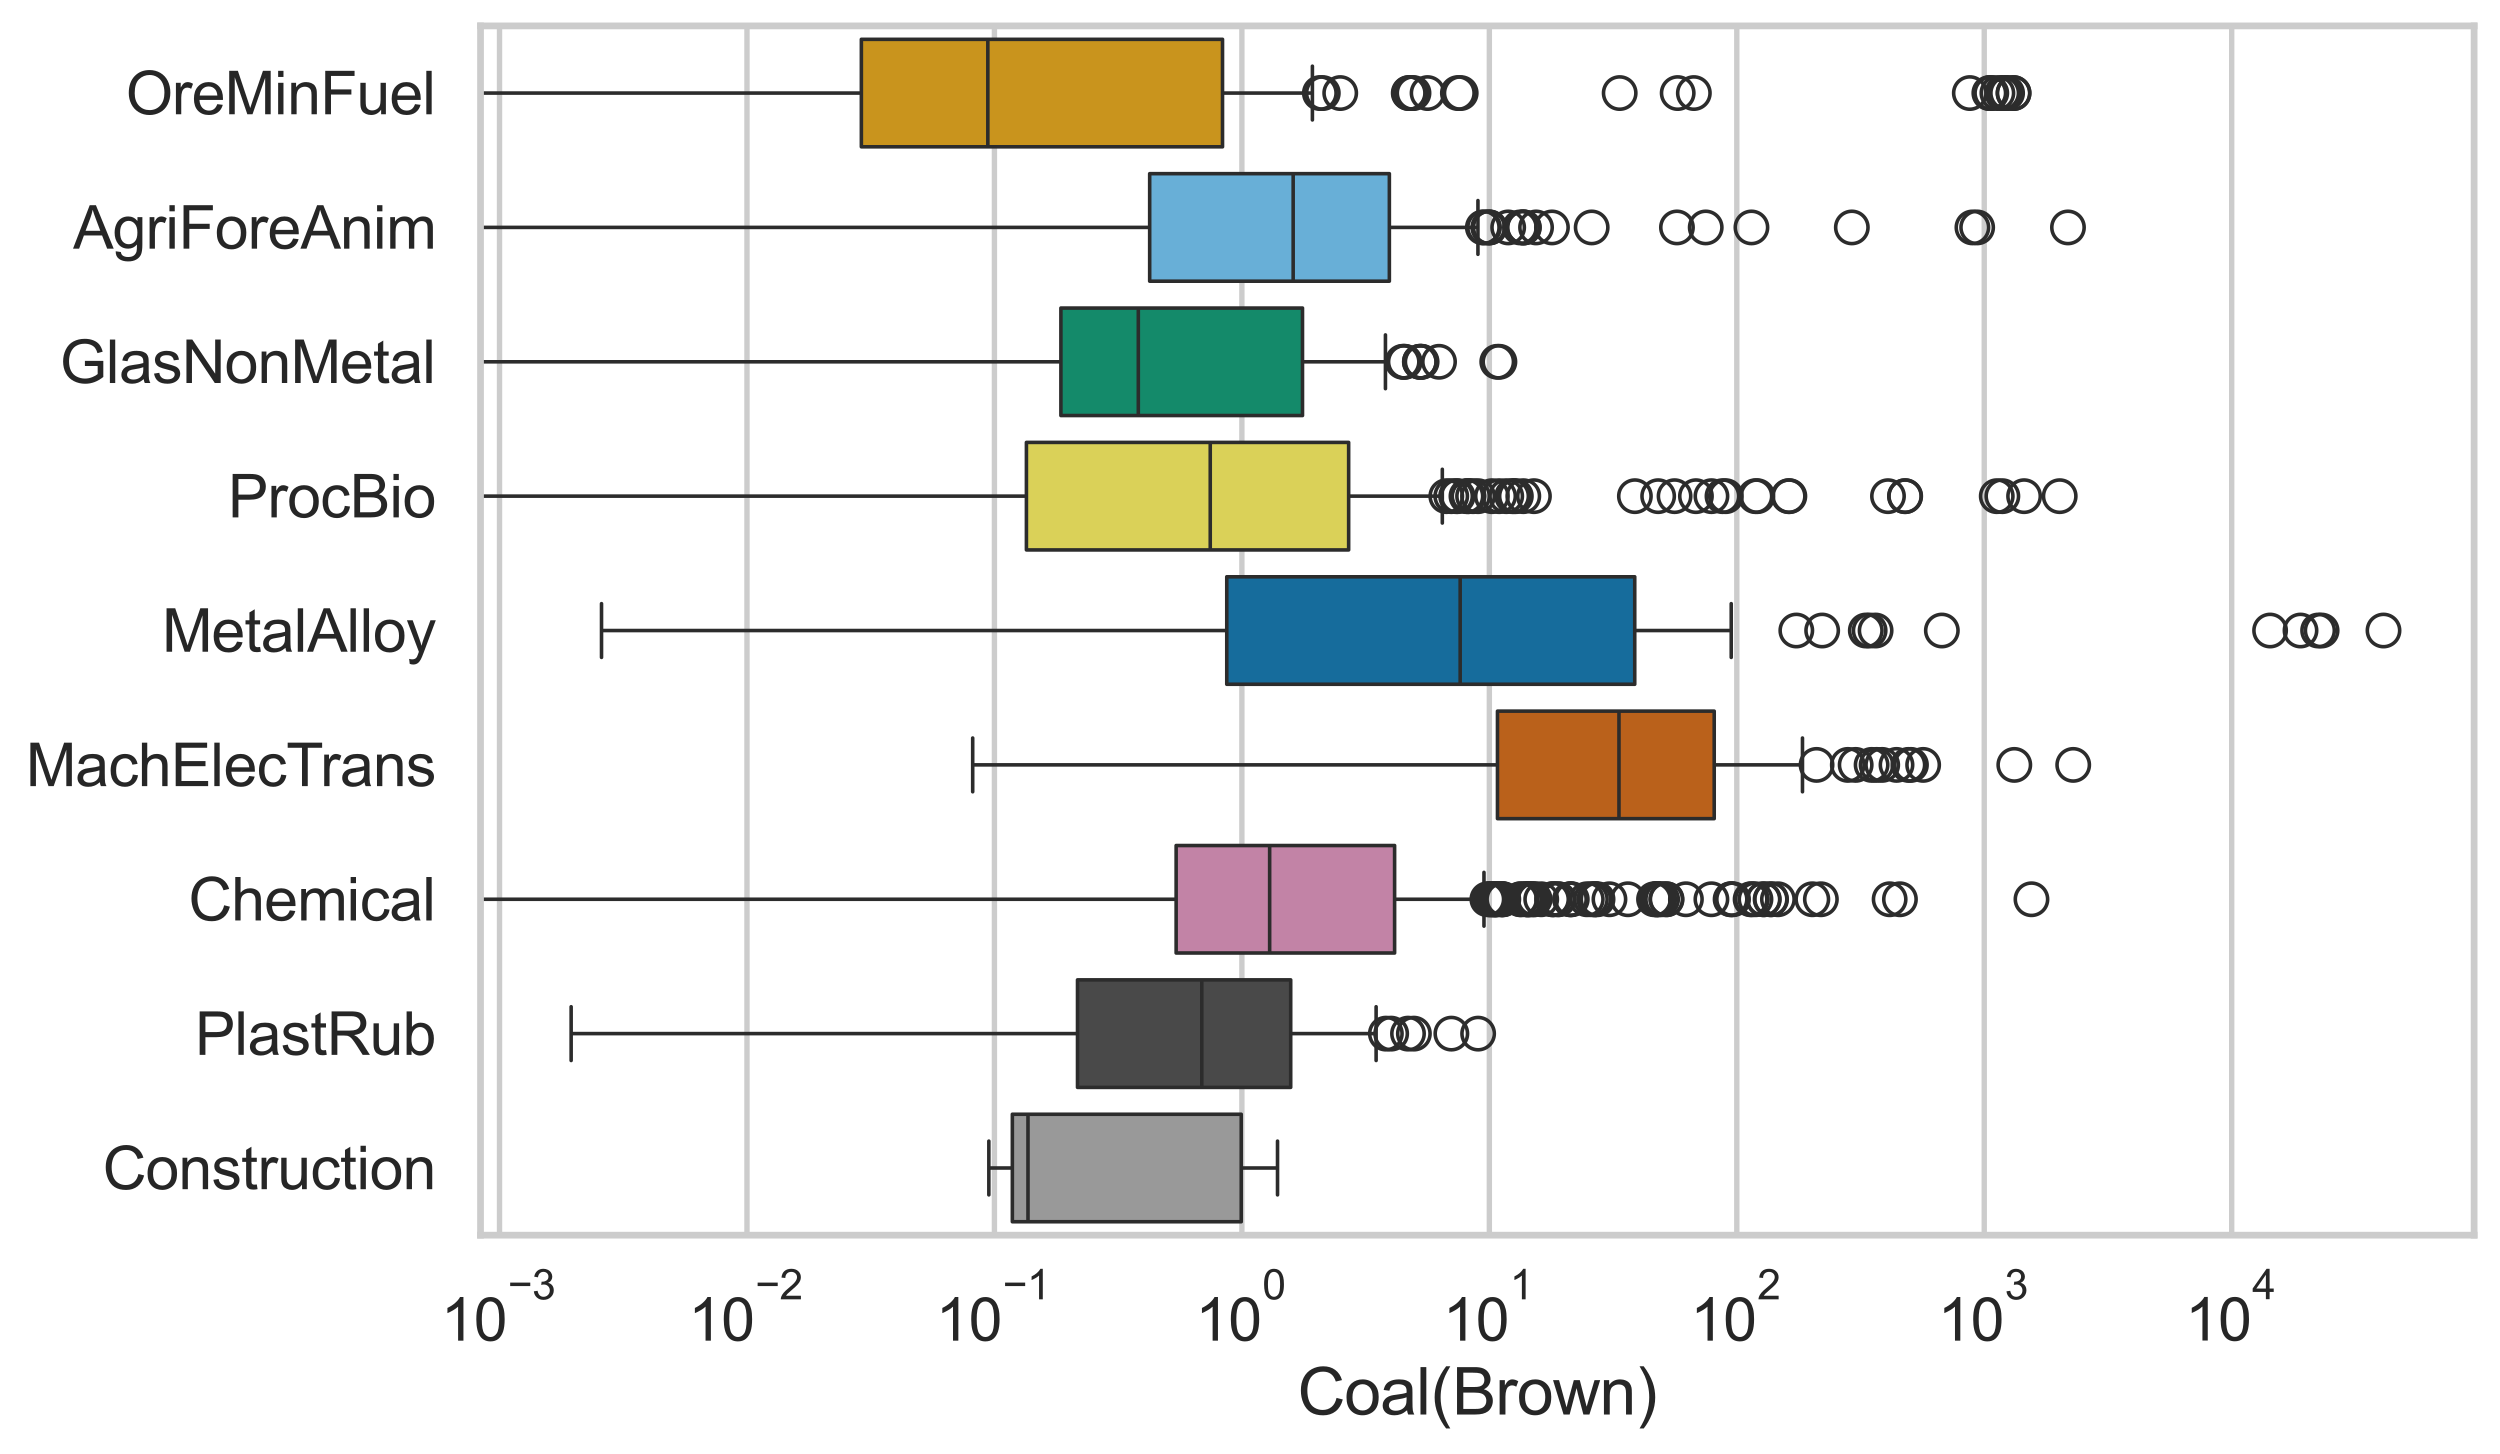 <?xml version="1.0" encoding="utf-8" standalone="no"?>
<!DOCTYPE svg PUBLIC "-//W3C//DTD SVG 1.1//EN"
  "http://www.w3.org/Graphics/SVG/1.1/DTD/svg11.dtd">
<svg xmlns:xlink="http://www.w3.org/1999/xlink" width="695.577pt" height="404.551pt" viewBox="0 0 695.577 404.551" xmlns="http://www.w3.org/2000/svg" version="1.1">
 <defs>
  <style type="text/css">*{stroke-linejoin: round; stroke-linecap: butt}</style>
 </defs>
 <g id="figure_1">
  <g id="patch_1">
   <path d="M 0 404.551 
L 695.577 404.551 
L 695.577 0 
L 0 0 
z
" style="fill: #ffffff"/>
  </g>
  <g id="axes_1">
   <g id="patch_2">
    <path d="M 133.697 343.665 
L 688.377 343.665 
L 688.377 7.2 
L 133.697 7.2 
z
" style="fill: #ffffff"/>
   </g>
   <g id="matplotlib.axis_1">
    <g id="xtick_1">
     <g id="line2d_1">
      <path d="M 138.983 343.665 
L 138.983 7.2 
" clip-path="url(#p3c9db85266)" style="fill: none; stroke: #cccccc; stroke-width: 1.5; stroke-linecap: round"/>
     </g>
     <g id="text_1">
      <!-- $\mathdefault{10^{-3}}$ -->
      <g style="fill: #262626" transform="translate(122.648 373.18) scale(0.165 -0.165)">
       <defs>
        <path id="ArialMT-31" d="M 2384 0 
L 1822 0 
L 1822 3584 
Q 1619 3391 1289 3197 
Q 959 3003 697 2906 
L 697 3450 
Q 1169 3672 1522 3987 
Q 1875 4303 2022 4600 
L 2384 4600 
L 2384 0 
z
" transform="scale(0.016)"/>
        <path id="ArialMT-30" d="M 266 2259 
Q 266 3072 433 3567 
Q 600 4063 929 4331 
Q 1259 4600 1759 4600 
Q 2128 4600 2406 4451 
Q 2684 4303 2865 4023 
Q 3047 3744 3150 3342 
Q 3253 2941 3253 2259 
Q 3253 1453 3087 958 
Q 2922 463 2592 192 
Q 2263 -78 1759 -78 
Q 1097 -78 719 397 
Q 266 969 266 2259 
z
M 844 2259 
Q 844 1131 1108 757 
Q 1372 384 1759 384 
Q 2147 384 2411 759 
Q 2675 1134 2675 2259 
Q 2675 3391 2411 3762 
Q 2147 4134 1753 4134 
Q 1366 4134 1134 3806 
Q 844 3388 844 2259 
z
" transform="scale(0.016)"/>
        <path id="ArialMT-2212" d="M 3381 1997 
L 356 1997 
L 356 2522 
L 3381 2522 
L 3381 1997 
z
" transform="scale(0.016)"/>
        <path id="ArialMT-33" d="M 269 1209 
L 831 1284 
Q 928 806 1161 595 
Q 1394 384 1728 384 
Q 2125 384 2398 659 
Q 2672 934 2672 1341 
Q 2672 1728 2419 1979 
Q 2166 2231 1775 2231 
Q 1616 2231 1378 2169 
L 1441 2663 
Q 1497 2656 1531 2656 
Q 1891 2656 2178 2843 
Q 2466 3031 2466 3422 
Q 2466 3731 2256 3934 
Q 2047 4138 1716 4138 
Q 1388 4138 1169 3931 
Q 950 3725 888 3313 
L 325 3413 
Q 428 3978 793 4289 
Q 1159 4600 1703 4600 
Q 2078 4600 2393 4439 
Q 2709 4278 2876 4000 
Q 3044 3722 3044 3409 
Q 3044 3113 2884 2869 
Q 2725 2625 2413 2481 
Q 2819 2388 3044 2092 
Q 3269 1797 3269 1353 
Q 3269 753 2831 336 
Q 2394 -81 1725 -81 
Q 1122 -81 723 278 
Q 325 638 269 1209 
z
" transform="scale(0.016)"/>
       </defs>
       <use xlink:href="#ArialMT-31" transform="translate(0 0.994)"/>
       <use xlink:href="#ArialMT-30" transform="translate(55.615 0.994)"/>
       <use xlink:href="#ArialMT-2212" transform="translate(112.973 70.688) scale(0.7)"/>
       <use xlink:href="#ArialMT-33" transform="translate(153.852 70.688) scale(0.7)"/>
      </g>
     </g>
    </g>
    <g id="xtick_2">
     <g id="line2d_2">
      <path d="M 207.832 343.665 
L 207.832 7.2 
" clip-path="url(#p3c9db85266)" style="fill: none; stroke: #cccccc; stroke-width: 1.5; stroke-linecap: round"/>
     </g>
     <g id="text_2">
      <!-- $\mathdefault{10^{-2}}$ -->
      <g style="fill: #262626" transform="translate(191.497 373.18) scale(0.165 -0.165)">
       <defs>
        <path id="ArialMT-32" d="M 3222 541 
L 3222 0 
L 194 0 
Q 188 203 259 391 
Q 375 700 629 1000 
Q 884 1300 1366 1694 
Q 2113 2306 2375 2664 
Q 2638 3022 2638 3341 
Q 2638 3675 2398 3904 
Q 2159 4134 1775 4134 
Q 1369 4134 1125 3890 
Q 881 3647 878 3216 
L 300 3275 
Q 359 3922 746 4261 
Q 1134 4600 1788 4600 
Q 2447 4600 2831 4234 
Q 3216 3869 3216 3328 
Q 3216 3053 3103 2787 
Q 2991 2522 2730 2228 
Q 2469 1934 1863 1422 
Q 1356 997 1212 845 
Q 1069 694 975 541 
L 3222 541 
z
" transform="scale(0.016)"/>
       </defs>
       <use xlink:href="#ArialMT-31" transform="translate(0 0.994)"/>
       <use xlink:href="#ArialMT-30" transform="translate(55.615 0.994)"/>
       <use xlink:href="#ArialMT-2212" transform="translate(112.973 70.688) scale(0.7)"/>
       <use xlink:href="#ArialMT-32" transform="translate(153.852 70.688) scale(0.7)"/>
      </g>
     </g>
    </g>
    <g id="xtick_3">
     <g id="line2d_3">
      <path d="M 276.681 343.665 
L 276.681 7.2 
" clip-path="url(#p3c9db85266)" style="fill: none; stroke: #cccccc; stroke-width: 1.5; stroke-linecap: round"/>
     </g>
     <g id="text_3">
      <!-- $\mathdefault{10^{-1}}$ -->
      <g style="fill: #262626" transform="translate(260.346 373.18) scale(0.165 -0.165)">
       <use xlink:href="#ArialMT-31" transform="translate(0 0.994)"/>
       <use xlink:href="#ArialMT-30" transform="translate(55.615 0.994)"/>
       <use xlink:href="#ArialMT-2212" transform="translate(112.973 70.688) scale(0.7)"/>
       <use xlink:href="#ArialMT-31" transform="translate(153.852 70.688) scale(0.7)"/>
      </g>
     </g>
    </g>
    <g id="xtick_4">
     <g id="line2d_4">
      <path d="M 345.53 343.665 
L 345.53 7.2 
" clip-path="url(#p3c9db85266)" style="fill: none; stroke: #cccccc; stroke-width: 1.5; stroke-linecap: round"/>
     </g>
     <g id="text_4">
      <!-- $\mathdefault{10^{0}}$ -->
      <g style="fill: #262626" transform="translate(332.578 373.18) scale(0.165 -0.165)">
       <use xlink:href="#ArialMT-31" transform="translate(0 0.994)"/>
       <use xlink:href="#ArialMT-30" transform="translate(55.615 0.994)"/>
       <use xlink:href="#ArialMT-30" transform="translate(112.973 70.688) scale(0.7)"/>
      </g>
     </g>
    </g>
    <g id="xtick_5">
     <g id="line2d_5">
      <path d="M 414.379 343.665 
L 414.379 7.2 
" clip-path="url(#p3c9db85266)" style="fill: none; stroke: #cccccc; stroke-width: 1.5; stroke-linecap: round"/>
     </g>
     <g id="text_5">
      <!-- $\mathdefault{10^{1}}$ -->
      <g style="fill: #262626" transform="translate(401.427 373.18) scale(0.165 -0.165)">
       <use xlink:href="#ArialMT-31" transform="translate(0 0.994)"/>
       <use xlink:href="#ArialMT-30" transform="translate(55.615 0.994)"/>
       <use xlink:href="#ArialMT-31" transform="translate(112.973 70.688) scale(0.7)"/>
      </g>
     </g>
    </g>
    <g id="xtick_6">
     <g id="line2d_6">
      <path d="M 483.228 343.665 
L 483.228 7.2 
" clip-path="url(#p3c9db85266)" style="fill: none; stroke: #cccccc; stroke-width: 1.5; stroke-linecap: round"/>
     </g>
     <g id="text_6">
      <!-- $\mathdefault{10^{2}}$ -->
      <g style="fill: #262626" transform="translate(470.276 373.18) scale(0.165 -0.165)">
       <use xlink:href="#ArialMT-31" transform="translate(0 0.994)"/>
       <use xlink:href="#ArialMT-30" transform="translate(55.615 0.994)"/>
       <use xlink:href="#ArialMT-32" transform="translate(112.973 70.688) scale(0.7)"/>
      </g>
     </g>
    </g>
    <g id="xtick_7">
     <g id="line2d_7">
      <path d="M 552.077 343.665 
L 552.077 7.2 
" clip-path="url(#p3c9db85266)" style="fill: none; stroke: #cccccc; stroke-width: 1.5; stroke-linecap: round"/>
     </g>
     <g id="text_7">
      <!-- $\mathdefault{10^{3}}$ -->
      <g style="fill: #262626" transform="translate(539.125 373.18) scale(0.165 -0.165)">
       <use xlink:href="#ArialMT-31" transform="translate(0 0.994)"/>
       <use xlink:href="#ArialMT-30" transform="translate(55.615 0.994)"/>
       <use xlink:href="#ArialMT-33" transform="translate(112.973 70.688) scale(0.7)"/>
      </g>
     </g>
    </g>
    <g id="xtick_8">
     <g id="line2d_8">
      <path d="M 620.926 343.665 
L 620.926 7.2 
" clip-path="url(#p3c9db85266)" style="fill: none; stroke: #cccccc; stroke-width: 1.5; stroke-linecap: round"/>
     </g>
     <g id="text_8">
      <!-- $\mathdefault{10^{4}}$ -->
      <g style="fill: #262626" transform="translate(607.974 373.015) scale(0.165 -0.165)">
       <defs>
        <path id="ArialMT-34" d="M 2069 0 
L 2069 1097 
L 81 1097 
L 81 1613 
L 2172 4581 
L 2631 4581 
L 2631 1613 
L 3250 1613 
L 3250 1097 
L 2631 1097 
L 2631 0 
L 2069 0 
z
M 2069 1613 
L 2069 3678 
L 634 1613 
L 2069 1613 
z
" transform="scale(0.016)"/>
       </defs>
       <use xlink:href="#ArialMT-31" transform="translate(0 0.202)"/>
       <use xlink:href="#ArialMT-30" transform="translate(55.615 0.202)"/>
       <use xlink:href="#ArialMT-34" transform="translate(112.973 69.895) scale(0.7)"/>
      </g>
     </g>
    </g>
    <g id="xtick_9"/>
    <g id="xtick_10"/>
    <g id="xtick_11"/>
    <g id="xtick_12"/>
    <g id="xtick_13"/>
    <g id="xtick_14"/>
    <g id="xtick_15"/>
    <g id="xtick_16"/>
    <g id="xtick_17"/>
    <g id="xtick_18"/>
    <g id="xtick_19"/>
    <g id="xtick_20"/>
    <g id="xtick_21"/>
    <g id="xtick_22"/>
    <g id="xtick_23"/>
    <g id="xtick_24"/>
    <g id="xtick_25"/>
    <g id="xtick_26"/>
    <g id="xtick_27"/>
    <g id="xtick_28"/>
    <g id="xtick_29"/>
    <g id="xtick_30"/>
    <g id="xtick_31"/>
    <g id="xtick_32"/>
    <g id="xtick_33"/>
    <g id="xtick_34"/>
    <g id="xtick_35"/>
    <g id="xtick_36"/>
    <g id="xtick_37"/>
    <g id="xtick_38"/>
    <g id="xtick_39"/>
    <g id="xtick_40"/>
    <g id="xtick_41"/>
    <g id="xtick_42"/>
    <g id="xtick_43"/>
    <g id="xtick_44"/>
    <g id="xtick_45"/>
    <g id="xtick_46"/>
    <g id="xtick_47"/>
    <g id="xtick_48"/>
    <g id="xtick_49"/>
    <g id="xtick_50"/>
    <g id="xtick_51"/>
    <g id="xtick_52"/>
    <g id="xtick_53"/>
    <g id="xtick_54"/>
    <g id="xtick_55"/>
    <g id="xtick_56"/>
    <g id="xtick_57"/>
    <g id="xtick_58"/>
    <g id="xtick_59"/>
    <g id="xtick_60"/>
    <g id="xtick_61"/>
    <g id="xtick_62"/>
    <g id="xtick_63"/>
    <g id="xtick_64"/>
    <g id="xtick_65"/>
    <g id="xtick_66"/>
    <g id="xtick_67"/>
    <g id="xtick_68"/>
    <g id="xtick_69"/>
    <g id="xtick_70"/>
    <g id="xtick_71"/>
    <g id="xtick_72"/>
    <g id="xtick_73"/>
    <g id="text_9">
     <!-- Coal(Brown) -->
     <g style="fill: #262626" transform="translate(361.025 393.563) scale(0.18 -0.18)">
      <defs>
       <path id="ArialMT-43" d="M 3763 1606 
L 4369 1453 
Q 4178 706 3683 314 
Q 3188 -78 2472 -78 
Q 1731 -78 1267 223 
Q 803 525 561 1097 
Q 319 1669 319 2325 
Q 319 3041 592 3573 
Q 866 4106 1370 4382 
Q 1875 4659 2481 4659 
Q 3169 4659 3637 4309 
Q 4106 3959 4291 3325 
L 3694 3184 
Q 3534 3684 3231 3912 
Q 2928 4141 2469 4141 
Q 1941 4141 1586 3887 
Q 1231 3634 1087 3207 
Q 944 2781 944 2328 
Q 944 1744 1114 1308 
Q 1284 872 1643 656 
Q 2003 441 2422 441 
Q 2931 441 3284 734 
Q 3638 1028 3763 1606 
z
" transform="scale(0.016)"/>
       <path id="ArialMT-6f" d="M 213 1659 
Q 213 2581 725 3025 
Q 1153 3394 1769 3394 
Q 2453 3394 2887 2945 
Q 3322 2497 3322 1706 
Q 3322 1066 3130 698 
Q 2938 331 2570 128 
Q 2203 -75 1769 -75 
Q 1072 -75 642 372 
Q 213 819 213 1659 
z
M 791 1659 
Q 791 1022 1069 705 
Q 1347 388 1769 388 
Q 2188 388 2466 706 
Q 2744 1025 2744 1678 
Q 2744 2294 2464 2611 
Q 2184 2928 1769 2928 
Q 1347 2928 1069 2612 
Q 791 2297 791 1659 
z
" transform="scale(0.016)"/>
       <path id="ArialMT-61" d="M 2588 409 
Q 2275 144 1986 34 
Q 1697 -75 1366 -75 
Q 819 -75 525 192 
Q 231 459 231 875 
Q 231 1119 342 1320 
Q 453 1522 633 1644 
Q 813 1766 1038 1828 
Q 1203 1872 1538 1913 
Q 2219 1994 2541 2106 
Q 2544 2222 2544 2253 
Q 2544 2597 2384 2738 
Q 2169 2928 1744 2928 
Q 1347 2928 1158 2789 
Q 969 2650 878 2297 
L 328 2372 
Q 403 2725 575 2942 
Q 747 3159 1072 3276 
Q 1397 3394 1825 3394 
Q 2250 3394 2515 3294 
Q 2781 3194 2906 3042 
Q 3031 2891 3081 2659 
Q 3109 2516 3109 2141 
L 3109 1391 
Q 3109 606 3145 398 
Q 3181 191 3288 0 
L 2700 0 
Q 2613 175 2588 409 
z
M 2541 1666 
Q 2234 1541 1622 1453 
Q 1275 1403 1131 1340 
Q 988 1278 909 1158 
Q 831 1038 831 891 
Q 831 666 1001 516 
Q 1172 366 1500 366 
Q 1825 366 2078 508 
Q 2331 650 2450 897 
Q 2541 1088 2541 1459 
L 2541 1666 
z
" transform="scale(0.016)"/>
       <path id="ArialMT-6c" d="M 409 0 
L 409 4581 
L 972 4581 
L 972 0 
L 409 0 
z
" transform="scale(0.016)"/>
       <path id="ArialMT-28" d="M 1497 -1347 
Q 1031 -759 709 28 
Q 388 816 388 1659 
Q 388 2403 628 3084 
Q 909 3875 1497 4659 
L 1900 4659 
Q 1522 4009 1400 3731 
Q 1209 3300 1100 2831 
Q 966 2247 966 1656 
Q 966 153 1900 -1347 
L 1497 -1347 
z
" transform="scale(0.016)"/>
       <path id="ArialMT-42" d="M 469 0 
L 469 4581 
L 2188 4581 
Q 2713 4581 3030 4442 
Q 3347 4303 3526 4014 
Q 3706 3725 3706 3409 
Q 3706 3116 3547 2856 
Q 3388 2597 3066 2438 
Q 3481 2316 3704 2022 
Q 3928 1728 3928 1328 
Q 3928 1006 3792 729 
Q 3656 453 3456 303 
Q 3256 153 2954 76 
Q 2653 0 2216 0 
L 469 0 
z
M 1075 2656 
L 2066 2656 
Q 2469 2656 2644 2709 
Q 2875 2778 2992 2937 
Q 3109 3097 3109 3338 
Q 3109 3566 3000 3739 
Q 2891 3913 2687 3977 
Q 2484 4041 1991 4041 
L 1075 4041 
L 1075 2656 
z
M 1075 541 
L 2216 541 
Q 2509 541 2628 563 
Q 2838 600 2978 687 
Q 3119 775 3209 942 
Q 3300 1109 3300 1328 
Q 3300 1584 3169 1773 
Q 3038 1963 2805 2039 
Q 2572 2116 2134 2116 
L 1075 2116 
L 1075 541 
z
" transform="scale(0.016)"/>
       <path id="ArialMT-72" d="M 416 0 
L 416 3319 
L 922 3319 
L 922 2816 
Q 1116 3169 1280 3281 
Q 1444 3394 1641 3394 
Q 1925 3394 2219 3213 
L 2025 2691 
Q 1819 2813 1613 2813 
Q 1428 2813 1281 2702 
Q 1134 2591 1072 2394 
Q 978 2094 978 1738 
L 978 0 
L 416 0 
z
" transform="scale(0.016)"/>
       <path id="ArialMT-77" d="M 1034 0 
L 19 3319 
L 600 3319 
L 1128 1403 
L 1325 691 
Q 1338 744 1497 1375 
L 2025 3319 
L 2603 3319 
L 3100 1394 
L 3266 759 
L 3456 1400 
L 4025 3319 
L 4572 3319 
L 3534 0 
L 2950 0 
L 2422 1988 
L 2294 2553 
L 1622 0 
L 1034 0 
z
" transform="scale(0.016)"/>
       <path id="ArialMT-6e" d="M 422 0 
L 422 3319 
L 928 3319 
L 928 2847 
Q 1294 3394 1984 3394 
Q 2284 3394 2536 3286 
Q 2788 3178 2913 3003 
Q 3038 2828 3088 2588 
Q 3119 2431 3119 2041 
L 3119 0 
L 2556 0 
L 2556 2019 
Q 2556 2363 2490 2533 
Q 2425 2703 2258 2804 
Q 2091 2906 1866 2906 
Q 1506 2906 1245 2678 
Q 984 2450 984 1813 
L 984 0 
L 422 0 
z
" transform="scale(0.016)"/>
       <path id="ArialMT-29" d="M 791 -1347 
L 388 -1347 
Q 1322 153 1322 1656 
Q 1322 2244 1188 2822 
Q 1081 3291 891 3722 
Q 769 4003 388 4659 
L 791 4659 
Q 1378 3875 1659 3084 
Q 1900 2403 1900 1659 
Q 1900 816 1576 28 
Q 1253 -759 791 -1347 
z
" transform="scale(0.016)"/>
      </defs>
      <use xlink:href="#ArialMT-43"/>
      <use xlink:href="#ArialMT-6f" transform="translate(72.217 0)"/>
      <use xlink:href="#ArialMT-61" transform="translate(127.832 0)"/>
      <use xlink:href="#ArialMT-6c" transform="translate(183.447 0)"/>
      <use xlink:href="#ArialMT-28" transform="translate(205.664 0)"/>
      <use xlink:href="#ArialMT-42" transform="translate(238.965 0)"/>
      <use xlink:href="#ArialMT-72" transform="translate(305.664 0)"/>
      <use xlink:href="#ArialMT-6f" transform="translate(338.965 0)"/>
      <use xlink:href="#ArialMT-77" transform="translate(394.58 0)"/>
      <use xlink:href="#ArialMT-6e" transform="translate(466.797 0)"/>
      <use xlink:href="#ArialMT-29" transform="translate(522.412 0)"/>
     </g>
    </g>
   </g>
   <g id="matplotlib.axis_2">
    <g id="ytick_1">
     <g id="text_10">
      <!-- OreMinFuel -->
      <g style="fill: #262626" transform="translate(35.013 31.798) scale(0.165 -0.165)">
       <defs>
        <path id="ArialMT-4f" d="M 309 2231 
Q 309 3372 921 4017 
Q 1534 4663 2503 4663 
Q 3138 4663 3647 4359 
Q 4156 4056 4423 3514 
Q 4691 2972 4691 2284 
Q 4691 1588 4409 1038 
Q 4128 488 3612 205 
Q 3097 -78 2500 -78 
Q 1853 -78 1343 234 
Q 834 547 571 1087 
Q 309 1628 309 2231 
z
M 934 2222 
Q 934 1394 1379 917 
Q 1825 441 2497 441 
Q 3181 441 3623 922 
Q 4066 1403 4066 2288 
Q 4066 2847 3877 3264 
Q 3688 3681 3323 3911 
Q 2959 4141 2506 4141 
Q 1863 4141 1398 3698 
Q 934 3256 934 2222 
z
" transform="scale(0.016)"/>
        <path id="ArialMT-65" d="M 2694 1069 
L 3275 997 
Q 3138 488 2766 206 
Q 2394 -75 1816 -75 
Q 1088 -75 661 373 
Q 234 822 234 1631 
Q 234 2469 665 2931 
Q 1097 3394 1784 3394 
Q 2450 3394 2872 2941 
Q 3294 2488 3294 1666 
Q 3294 1616 3291 1516 
L 816 1516 
Q 847 969 1125 678 
Q 1403 388 1819 388 
Q 2128 388 2347 550 
Q 2566 713 2694 1069 
z
M 847 1978 
L 2700 1978 
Q 2663 2397 2488 2606 
Q 2219 2931 1791 2931 
Q 1403 2931 1139 2672 
Q 875 2413 847 1978 
z
" transform="scale(0.016)"/>
        <path id="ArialMT-4d" d="M 475 0 
L 475 4581 
L 1388 4581 
L 2472 1338 
Q 2622 884 2691 659 
Q 2769 909 2934 1394 
L 4031 4581 
L 4847 4581 
L 4847 0 
L 4263 0 
L 4263 3834 
L 2931 0 
L 2384 0 
L 1059 3900 
L 1059 0 
L 475 0 
z
" transform="scale(0.016)"/>
        <path id="ArialMT-69" d="M 425 3934 
L 425 4581 
L 988 4581 
L 988 3934 
L 425 3934 
z
M 425 0 
L 425 3319 
L 988 3319 
L 988 0 
L 425 0 
z
" transform="scale(0.016)"/>
        <path id="ArialMT-46" d="M 525 0 
L 525 4581 
L 3616 4581 
L 3616 4041 
L 1131 4041 
L 1131 2622 
L 3281 2622 
L 3281 2081 
L 1131 2081 
L 1131 0 
L 525 0 
z
" transform="scale(0.016)"/>
        <path id="ArialMT-75" d="M 2597 0 
L 2597 488 
Q 2209 -75 1544 -75 
Q 1250 -75 995 37 
Q 741 150 617 320 
Q 494 491 444 738 
Q 409 903 409 1263 
L 409 3319 
L 972 3319 
L 972 1478 
Q 972 1038 1006 884 
Q 1059 663 1231 536 
Q 1403 409 1656 409 
Q 1909 409 2131 539 
Q 2353 669 2445 892 
Q 2538 1116 2538 1541 
L 2538 3319 
L 3100 3319 
L 3100 0 
L 2597 0 
z
" transform="scale(0.016)"/>
       </defs>
       <use xlink:href="#ArialMT-4f"/>
       <use xlink:href="#ArialMT-72" transform="translate(77.783 0)"/>
       <use xlink:href="#ArialMT-65" transform="translate(111.084 0)"/>
       <use xlink:href="#ArialMT-4d" transform="translate(166.699 0)"/>
       <use xlink:href="#ArialMT-69" transform="translate(250 0)"/>
       <use xlink:href="#ArialMT-6e" transform="translate(272.217 0)"/>
       <use xlink:href="#ArialMT-46" transform="translate(327.832 0)"/>
       <use xlink:href="#ArialMT-75" transform="translate(388.916 0)"/>
       <use xlink:href="#ArialMT-65" transform="translate(444.531 0)"/>
       <use xlink:href="#ArialMT-6c" transform="translate(500.146 0)"/>
      </g>
     </g>
    </g>
    <g id="ytick_2">
     <g id="text_11">
      <!-- AgriForeAnim -->
      <g style="fill: #262626" transform="translate(20.341 69.183) scale(0.165 -0.165)">
       <defs>
        <path id="ArialMT-41" d="M -9 0 
L 1750 4581 
L 2403 4581 
L 4278 0 
L 3588 0 
L 3053 1388 
L 1138 1388 
L 634 0 
L -9 0 
z
M 1313 1881 
L 2866 1881 
L 2388 3150 
Q 2169 3728 2063 4100 
Q 1975 3659 1816 3225 
L 1313 1881 
z
" transform="scale(0.016)"/>
        <path id="ArialMT-67" d="M 319 -275 
L 866 -356 
Q 900 -609 1056 -725 
Q 1266 -881 1628 -881 
Q 2019 -881 2231 -725 
Q 2444 -569 2519 -288 
Q 2563 -116 2559 434 
Q 2191 0 1641 0 
Q 956 0 581 494 
Q 206 988 206 1678 
Q 206 2153 378 2554 
Q 550 2956 876 3175 
Q 1203 3394 1644 3394 
Q 2231 3394 2613 2919 
L 2613 3319 
L 3131 3319 
L 3131 450 
Q 3131 -325 2973 -648 
Q 2816 -972 2473 -1159 
Q 2131 -1347 1631 -1347 
Q 1038 -1347 672 -1080 
Q 306 -813 319 -275 
z
M 784 1719 
Q 784 1066 1043 766 
Q 1303 466 1694 466 
Q 2081 466 2343 764 
Q 2606 1063 2606 1700 
Q 2606 2309 2336 2618 
Q 2066 2928 1684 2928 
Q 1309 2928 1046 2623 
Q 784 2319 784 1719 
z
" transform="scale(0.016)"/>
        <path id="ArialMT-6d" d="M 422 0 
L 422 3319 
L 925 3319 
L 925 2853 
Q 1081 3097 1340 3245 
Q 1600 3394 1931 3394 
Q 2300 3394 2536 3241 
Q 2772 3088 2869 2813 
Q 3263 3394 3894 3394 
Q 4388 3394 4653 3120 
Q 4919 2847 4919 2278 
L 4919 0 
L 4359 0 
L 4359 2091 
Q 4359 2428 4304 2576 
Q 4250 2725 4106 2815 
Q 3963 2906 3769 2906 
Q 3419 2906 3187 2673 
Q 2956 2441 2956 1928 
L 2956 0 
L 2394 0 
L 2394 2156 
Q 2394 2531 2256 2718 
Q 2119 2906 1806 2906 
Q 1569 2906 1367 2781 
Q 1166 2656 1075 2415 
Q 984 2175 984 1722 
L 984 0 
L 422 0 
z
" transform="scale(0.016)"/>
       </defs>
       <use xlink:href="#ArialMT-41"/>
       <use xlink:href="#ArialMT-67" transform="translate(66.699 0)"/>
       <use xlink:href="#ArialMT-72" transform="translate(122.314 0)"/>
       <use xlink:href="#ArialMT-69" transform="translate(155.615 0)"/>
       <use xlink:href="#ArialMT-46" transform="translate(177.832 0)"/>
       <use xlink:href="#ArialMT-6f" transform="translate(238.916 0)"/>
       <use xlink:href="#ArialMT-72" transform="translate(294.531 0)"/>
       <use xlink:href="#ArialMT-65" transform="translate(327.832 0)"/>
       <use xlink:href="#ArialMT-41" transform="translate(383.447 0)"/>
       <use xlink:href="#ArialMT-6e" transform="translate(450.146 0)"/>
       <use xlink:href="#ArialMT-69" transform="translate(505.762 0)"/>
       <use xlink:href="#ArialMT-6d" transform="translate(527.979 0)"/>
      </g>
     </g>
    </g>
    <g id="ytick_3">
     <g id="text_12">
      <!-- GlasNonMetal -->
      <g style="fill: #262626" transform="translate(16.659 106.568) scale(0.165 -0.165)">
       <defs>
        <path id="ArialMT-47" d="M 2638 1797 
L 2638 2334 
L 4578 2338 
L 4578 638 
Q 4131 281 3656 101 
Q 3181 -78 2681 -78 
Q 2006 -78 1454 211 
Q 903 500 622 1047 
Q 341 1594 341 2269 
Q 341 2938 620 3517 
Q 900 4097 1425 4378 
Q 1950 4659 2634 4659 
Q 3131 4659 3532 4498 
Q 3934 4338 4162 4050 
Q 4391 3763 4509 3300 
L 3963 3150 
Q 3859 3500 3706 3700 
Q 3553 3900 3268 4020 
Q 2984 4141 2638 4141 
Q 2222 4141 1919 4014 
Q 1616 3888 1430 3681 
Q 1244 3475 1141 3228 
Q 966 2803 966 2306 
Q 966 1694 1177 1281 
Q 1388 869 1791 669 
Q 2194 469 2647 469 
Q 3041 469 3416 620 
Q 3791 772 3984 944 
L 3984 1797 
L 2638 1797 
z
" transform="scale(0.016)"/>
        <path id="ArialMT-73" d="M 197 991 
L 753 1078 
Q 800 744 1014 566 
Q 1228 388 1613 388 
Q 2000 388 2187 545 
Q 2375 703 2375 916 
Q 2375 1106 2209 1216 
Q 2094 1291 1634 1406 
Q 1016 1563 777 1677 
Q 538 1791 414 1992 
Q 291 2194 291 2438 
Q 291 2659 392 2848 
Q 494 3038 669 3163 
Q 800 3259 1026 3326 
Q 1253 3394 1513 3394 
Q 1903 3394 2198 3281 
Q 2494 3169 2634 2976 
Q 2775 2784 2828 2463 
L 2278 2388 
Q 2241 2644 2061 2787 
Q 1881 2931 1553 2931 
Q 1166 2931 1000 2803 
Q 834 2675 834 2503 
Q 834 2394 903 2306 
Q 972 2216 1119 2156 
Q 1203 2125 1616 2013 
Q 2213 1853 2448 1751 
Q 2684 1650 2818 1456 
Q 2953 1263 2953 975 
Q 2953 694 2789 445 
Q 2625 197 2315 61 
Q 2006 -75 1616 -75 
Q 969 -75 630 194 
Q 291 463 197 991 
z
" transform="scale(0.016)"/>
        <path id="ArialMT-4e" d="M 488 0 
L 488 4581 
L 1109 4581 
L 3516 984 
L 3516 4581 
L 4097 4581 
L 4097 0 
L 3475 0 
L 1069 3600 
L 1069 0 
L 488 0 
z
" transform="scale(0.016)"/>
        <path id="ArialMT-74" d="M 1650 503 
L 1731 6 
Q 1494 -44 1306 -44 
Q 1000 -44 831 53 
Q 663 150 594 308 
Q 525 466 525 972 
L 525 2881 
L 113 2881 
L 113 3319 
L 525 3319 
L 525 4141 
L 1084 4478 
L 1084 3319 
L 1650 3319 
L 1650 2881 
L 1084 2881 
L 1084 941 
Q 1084 700 1114 631 
Q 1144 563 1211 522 
Q 1278 481 1403 481 
Q 1497 481 1650 503 
z
" transform="scale(0.016)"/>
       </defs>
       <use xlink:href="#ArialMT-47"/>
       <use xlink:href="#ArialMT-6c" transform="translate(77.783 0)"/>
       <use xlink:href="#ArialMT-61" transform="translate(100 0)"/>
       <use xlink:href="#ArialMT-73" transform="translate(155.615 0)"/>
       <use xlink:href="#ArialMT-4e" transform="translate(205.615 0)"/>
       <use xlink:href="#ArialMT-6f" transform="translate(277.832 0)"/>
       <use xlink:href="#ArialMT-6e" transform="translate(333.447 0)"/>
       <use xlink:href="#ArialMT-4d" transform="translate(389.062 0)"/>
       <use xlink:href="#ArialMT-65" transform="translate(472.363 0)"/>
       <use xlink:href="#ArialMT-74" transform="translate(527.979 0)"/>
       <use xlink:href="#ArialMT-61" transform="translate(555.762 0)"/>
       <use xlink:href="#ArialMT-6c" transform="translate(611.377 0)"/>
      </g>
     </g>
    </g>
    <g id="ytick_4">
     <g id="text_13">
      <!-- ProcBio -->
      <g style="fill: #262626" transform="translate(63.424 143.953) scale(0.165 -0.165)">
       <defs>
        <path id="ArialMT-50" d="M 494 0 
L 494 4581 
L 2222 4581 
Q 2678 4581 2919 4538 
Q 3256 4481 3484 4323 
Q 3713 4166 3852 3881 
Q 3991 3597 3991 3256 
Q 3991 2672 3619 2267 
Q 3247 1863 2275 1863 
L 1100 1863 
L 1100 0 
L 494 0 
z
M 1100 2403 
L 2284 2403 
Q 2872 2403 3119 2622 
Q 3366 2841 3366 3238 
Q 3366 3525 3220 3729 
Q 3075 3934 2838 4000 
Q 2684 4041 2272 4041 
L 1100 4041 
L 1100 2403 
z
" transform="scale(0.016)"/>
        <path id="ArialMT-63" d="M 2588 1216 
L 3141 1144 
Q 3050 572 2676 248 
Q 2303 -75 1759 -75 
Q 1078 -75 664 370 
Q 250 816 250 1647 
Q 250 2184 428 2587 
Q 606 2991 970 3192 
Q 1334 3394 1763 3394 
Q 2303 3394 2647 3120 
Q 2991 2847 3088 2344 
L 2541 2259 
Q 2463 2594 2264 2762 
Q 2066 2931 1784 2931 
Q 1359 2931 1093 2626 
Q 828 2322 828 1663 
Q 828 994 1084 691 
Q 1341 388 1753 388 
Q 2084 388 2306 591 
Q 2528 794 2588 1216 
z
" transform="scale(0.016)"/>
       </defs>
       <use xlink:href="#ArialMT-50"/>
       <use xlink:href="#ArialMT-72" transform="translate(66.699 0)"/>
       <use xlink:href="#ArialMT-6f" transform="translate(100 0)"/>
       <use xlink:href="#ArialMT-63" transform="translate(155.615 0)"/>
       <use xlink:href="#ArialMT-42" transform="translate(205.615 0)"/>
       <use xlink:href="#ArialMT-69" transform="translate(272.314 0)"/>
       <use xlink:href="#ArialMT-6f" transform="translate(294.531 0)"/>
      </g>
     </g>
    </g>
    <g id="ytick_5">
     <g id="text_14">
      <!-- MetalAlloy -->
      <g style="fill: #262626" transform="translate(45.088 181.337) scale(0.165 -0.165)">
       <defs>
        <path id="ArialMT-79" d="M 397 -1278 
L 334 -750 
Q 519 -800 656 -800 
Q 844 -800 956 -737 
Q 1069 -675 1141 -563 
Q 1194 -478 1313 -144 
Q 1328 -97 1363 -6 
L 103 3319 
L 709 3319 
L 1400 1397 
Q 1534 1031 1641 628 
Q 1738 1016 1872 1384 
L 2581 3319 
L 3144 3319 
L 1881 -56 
Q 1678 -603 1566 -809 
Q 1416 -1088 1222 -1217 
Q 1028 -1347 759 -1347 
Q 597 -1347 397 -1278 
z
" transform="scale(0.016)"/>
       </defs>
       <use xlink:href="#ArialMT-4d"/>
       <use xlink:href="#ArialMT-65" transform="translate(83.301 0)"/>
       <use xlink:href="#ArialMT-74" transform="translate(138.916 0)"/>
       <use xlink:href="#ArialMT-61" transform="translate(166.699 0)"/>
       <use xlink:href="#ArialMT-6c" transform="translate(222.314 0)"/>
       <use xlink:href="#ArialMT-41" transform="translate(244.531 0)"/>
       <use xlink:href="#ArialMT-6c" transform="translate(311.23 0)"/>
       <use xlink:href="#ArialMT-6c" transform="translate(333.447 0)"/>
       <use xlink:href="#ArialMT-6f" transform="translate(355.664 0)"/>
       <use xlink:href="#ArialMT-79" transform="translate(411.279 0)"/>
      </g>
     </g>
    </g>
    <g id="ytick_6">
     <g id="text_15">
      <!-- MachElecTrans -->
      <g style="fill: #262626" transform="translate(7.2 218.722) scale(0.165 -0.165)">
       <defs>
        <path id="ArialMT-68" d="M 422 0 
L 422 4581 
L 984 4581 
L 984 2938 
Q 1378 3394 1978 3394 
Q 2347 3394 2619 3248 
Q 2891 3103 3008 2847 
Q 3125 2591 3125 2103 
L 3125 0 
L 2563 0 
L 2563 2103 
Q 2563 2525 2380 2717 
Q 2197 2909 1863 2909 
Q 1613 2909 1392 2779 
Q 1172 2650 1078 2428 
Q 984 2206 984 1816 
L 984 0 
L 422 0 
z
" transform="scale(0.016)"/>
        <path id="ArialMT-45" d="M 506 0 
L 506 4581 
L 3819 4581 
L 3819 4041 
L 1113 4041 
L 1113 2638 
L 3647 2638 
L 3647 2100 
L 1113 2100 
L 1113 541 
L 3925 541 
L 3925 0 
L 506 0 
z
" transform="scale(0.016)"/>
        <path id="ArialMT-54" d="M 1659 0 
L 1659 4041 
L 150 4041 
L 150 4581 
L 3781 4581 
L 3781 4041 
L 2266 4041 
L 2266 0 
L 1659 0 
z
" transform="scale(0.016)"/>
       </defs>
       <use xlink:href="#ArialMT-4d"/>
       <use xlink:href="#ArialMT-61" transform="translate(83.301 0)"/>
       <use xlink:href="#ArialMT-63" transform="translate(138.916 0)"/>
       <use xlink:href="#ArialMT-68" transform="translate(188.916 0)"/>
       <use xlink:href="#ArialMT-45" transform="translate(244.531 0)"/>
       <use xlink:href="#ArialMT-6c" transform="translate(311.23 0)"/>
       <use xlink:href="#ArialMT-65" transform="translate(333.447 0)"/>
       <use xlink:href="#ArialMT-63" transform="translate(389.062 0)"/>
       <use xlink:href="#ArialMT-54" transform="translate(439.062 0)"/>
       <use xlink:href="#ArialMT-72" transform="translate(496.396 0)"/>
       <use xlink:href="#ArialMT-61" transform="translate(529.697 0)"/>
       <use xlink:href="#ArialMT-6e" transform="translate(585.312 0)"/>
       <use xlink:href="#ArialMT-73" transform="translate(640.928 0)"/>
      </g>
     </g>
    </g>
    <g id="ytick_7">
     <g id="text_16">
      <!-- Chemical -->
      <g style="fill: #262626" transform="translate(52.428 256.107) scale(0.165 -0.165)">
       <use xlink:href="#ArialMT-43"/>
       <use xlink:href="#ArialMT-68" transform="translate(72.217 0)"/>
       <use xlink:href="#ArialMT-65" transform="translate(127.832 0)"/>
       <use xlink:href="#ArialMT-6d" transform="translate(183.447 0)"/>
       <use xlink:href="#ArialMT-69" transform="translate(266.748 0)"/>
       <use xlink:href="#ArialMT-63" transform="translate(288.965 0)"/>
       <use xlink:href="#ArialMT-61" transform="translate(338.965 0)"/>
       <use xlink:href="#ArialMT-6c" transform="translate(394.58 0)"/>
      </g>
     </g>
    </g>
    <g id="ytick_8">
     <g id="text_17">
      <!-- PlastRub -->
      <g style="fill: #262626" transform="translate(54.248 293.492) scale(0.165 -0.165)">
       <defs>
        <path id="ArialMT-52" d="M 503 0 
L 503 4581 
L 2534 4581 
Q 3147 4581 3465 4457 
Q 3784 4334 3975 4021 
Q 4166 3709 4166 3331 
Q 4166 2844 3850 2509 
Q 3534 2175 2875 2084 
Q 3116 1969 3241 1856 
Q 3506 1613 3744 1247 
L 4541 0 
L 3778 0 
L 3172 953 
Q 2906 1366 2734 1584 
Q 2563 1803 2427 1890 
Q 2291 1978 2150 2013 
Q 2047 2034 1813 2034 
L 1109 2034 
L 1109 0 
L 503 0 
z
M 1109 2559 
L 2413 2559 
Q 2828 2559 3062 2645 
Q 3297 2731 3419 2920 
Q 3541 3109 3541 3331 
Q 3541 3656 3305 3865 
Q 3069 4075 2559 4075 
L 1109 4075 
L 1109 2559 
z
" transform="scale(0.016)"/>
        <path id="ArialMT-62" d="M 941 0 
L 419 0 
L 419 4581 
L 981 4581 
L 981 2947 
Q 1338 3394 1891 3394 
Q 2197 3394 2470 3270 
Q 2744 3147 2920 2923 
Q 3097 2700 3197 2384 
Q 3297 2069 3297 1709 
Q 3297 856 2875 390 
Q 2453 -75 1863 -75 
Q 1275 -75 941 416 
L 941 0 
z
M 934 1684 
Q 934 1088 1097 822 
Q 1363 388 1816 388 
Q 2184 388 2453 708 
Q 2722 1028 2722 1663 
Q 2722 2313 2464 2622 
Q 2206 2931 1841 2931 
Q 1472 2931 1203 2611 
Q 934 2291 934 1684 
z
" transform="scale(0.016)"/>
       </defs>
       <use xlink:href="#ArialMT-50"/>
       <use xlink:href="#ArialMT-6c" transform="translate(66.699 0)"/>
       <use xlink:href="#ArialMT-61" transform="translate(88.916 0)"/>
       <use xlink:href="#ArialMT-73" transform="translate(144.531 0)"/>
       <use xlink:href="#ArialMT-74" transform="translate(194.531 0)"/>
       <use xlink:href="#ArialMT-52" transform="translate(222.314 0)"/>
       <use xlink:href="#ArialMT-75" transform="translate(294.531 0)"/>
       <use xlink:href="#ArialMT-62" transform="translate(350.146 0)"/>
      </g>
     </g>
    </g>
    <g id="ytick_9">
     <g id="text_18">
      <!-- Construction -->
      <g style="fill: #262626" transform="translate(28.575 330.877) scale(0.165 -0.165)">
       <use xlink:href="#ArialMT-43"/>
       <use xlink:href="#ArialMT-6f" transform="translate(72.217 0)"/>
       <use xlink:href="#ArialMT-6e" transform="translate(127.832 0)"/>
       <use xlink:href="#ArialMT-73" transform="translate(183.447 0)"/>
       <use xlink:href="#ArialMT-74" transform="translate(233.447 0)"/>
       <use xlink:href="#ArialMT-72" transform="translate(261.23 0)"/>
       <use xlink:href="#ArialMT-75" transform="translate(294.531 0)"/>
       <use xlink:href="#ArialMT-63" transform="translate(350.146 0)"/>
       <use xlink:href="#ArialMT-74" transform="translate(400.146 0)"/>
       <use xlink:href="#ArialMT-69" transform="translate(427.93 0)"/>
       <use xlink:href="#ArialMT-6f" transform="translate(450.146 0)"/>
       <use xlink:href="#ArialMT-6e" transform="translate(505.762 0)"/>
      </g>
     </g>
    </g>
   </g>
   <g id="patch_3">
    <path d="M 239.657 10.938 
L 239.657 40.846 
L 340.142 40.846 
L 340.142 10.938 
L 239.657 10.938 
z
" clip-path="url(#p3c9db85266)" style="fill: #c9941d; stroke: #2c2c2c; stroke-linejoin: miter"/>
   </g>
   <g id="line2d_9">
    <path d="M 239.657 25.892 
L -1 25.892 
" clip-path="url(#p3c9db85266)" style="fill: none; stroke: #2c2c2c"/>
   </g>
   <g id="line2d_10">
    <path d="M 340.142 25.892 
L 365.15 25.892 
" clip-path="url(#p3c9db85266)" style="fill: none; stroke: #2c2c2c"/>
   </g>
   <g id="line2d_11">
    <path clip-path="url(#p3c9db85266)" style="fill: none; stroke: #2c2c2c; stroke-linecap: round"/>
   </g>
   <g id="line2d_12">
    <path d="M 365.15 18.415 
L 365.15 33.369 
" clip-path="url(#p3c9db85266)" style="fill: none; stroke: #2c2c2c; stroke-linecap: round"/>
   </g>
   <g id="line2d_13">
    <defs>
     <path id="m640ad8a9db" d="M 0 4.5 
C 1.193 4.5 2.338 4.026 3.182 3.182 
C 4.026 2.338 4.5 1.193 4.5 0 
C 4.5 -1.193 4.026 -2.338 3.182 -3.182 
C 2.338 -4.026 1.193 -4.5 0 -4.5 
C -1.193 -4.5 -2.338 -4.026 -3.182 -3.182 
C -4.026 -2.338 -4.5 -1.193 -4.5 0 
C -4.5 1.193 -4.026 2.338 -3.182 3.182 
C -2.338 4.026 -1.193 4.5 0 4.5 
z
" style="stroke: #2c2c2c"/>
    </defs>
    <g clip-path="url(#p3c9db85266)">
     <use xlink:href="#m640ad8a9db" x="557.539" y="25.892" style="fill-opacity: 0; stroke: #2c2c2c"/>
     <use xlink:href="#m640ad8a9db" x="553.719" y="25.892" style="fill-opacity: 0; stroke: #2c2c2c"/>
     <use xlink:href="#m640ad8a9db" x="450.644" y="25.892" style="fill-opacity: 0; stroke: #2c2c2c"/>
     <use xlink:href="#m640ad8a9db" x="367.23" y="25.892" style="fill-opacity: 0; stroke: #2c2c2c"/>
     <use xlink:href="#m640ad8a9db" x="391.957" y="25.892" style="fill-opacity: 0; stroke: #2c2c2c"/>
     <use xlink:href="#m640ad8a9db" x="397.194" y="25.892" style="fill-opacity: 0; stroke: #2c2c2c"/>
     <use xlink:href="#m640ad8a9db" x="406.408" y="25.892" style="fill-opacity: 0; stroke: #2c2c2c"/>
     <use xlink:href="#m640ad8a9db" x="560.233" y="25.892" style="fill-opacity: 0; stroke: #2c2c2c"/>
     <use xlink:href="#m640ad8a9db" x="405.632" y="25.892" style="fill-opacity: 0; stroke: #2c2c2c"/>
     <use xlink:href="#m640ad8a9db" x="558.434" y="25.892" style="fill-opacity: 0; stroke: #2c2c2c"/>
     <use xlink:href="#m640ad8a9db" x="557.087" y="25.892" style="fill-opacity: 0; stroke: #2c2c2c"/>
     <use xlink:href="#m640ad8a9db" x="471.281" y="25.892" style="fill-opacity: 0; stroke: #2c2c2c"/>
     <use xlink:href="#m640ad8a9db" x="553.501" y="25.892" style="fill-opacity: 0; stroke: #2c2c2c"/>
     <use xlink:href="#m640ad8a9db" x="372.893" y="25.892" style="fill-opacity: 0; stroke: #2c2c2c"/>
     <use xlink:href="#m640ad8a9db" x="557.807" y="25.892" style="fill-opacity: 0; stroke: #2c2c2c"/>
     <use xlink:href="#m640ad8a9db" x="392.104" y="25.892" style="fill-opacity: 0; stroke: #2c2c2c"/>
     <use xlink:href="#m640ad8a9db" x="560.231" y="25.892" style="fill-opacity: 0; stroke: #2c2c2c"/>
     <use xlink:href="#m640ad8a9db" x="466.786" y="25.892" style="fill-opacity: 0; stroke: #2c2c2c"/>
     <use xlink:href="#m640ad8a9db" x="393.274" y="25.892" style="fill-opacity: 0; stroke: #2c2c2c"/>
     <use xlink:href="#m640ad8a9db" x="554.032" y="25.892" style="fill-opacity: 0; stroke: #2c2c2c"/>
     <use xlink:href="#m640ad8a9db" x="557.805" y="25.892" style="fill-opacity: 0; stroke: #2c2c2c"/>
     <use xlink:href="#m640ad8a9db" x="392.745" y="25.892" style="fill-opacity: 0; stroke: #2c2c2c"/>
     <use xlink:href="#m640ad8a9db" x="555.737" y="25.892" style="fill-opacity: 0; stroke: #2c2c2c"/>
     <use xlink:href="#m640ad8a9db" x="548.063" y="25.892" style="fill-opacity: 0; stroke: #2c2c2c"/>
     <use xlink:href="#m640ad8a9db" x="368.041" y="25.892" style="fill-opacity: 0; stroke: #2c2c2c"/>
    </g>
   </g>
   <g id="patch_4">
    <path d="M 319.875 48.323 
L 319.875 78.231 
L 386.563 78.231 
L 386.563 48.323 
L 319.875 48.323 
z
" clip-path="url(#p3c9db85266)" style="fill: #68afd7; stroke: #2c2c2c; stroke-linejoin: miter"/>
   </g>
   <g id="line2d_14">
    <path d="M 319.875 63.277 
L -1 63.277 
" clip-path="url(#p3c9db85266)" style="fill: none; stroke: #2c2c2c"/>
   </g>
   <g id="line2d_15">
    <path d="M 386.563 63.277 
L 411.209 63.277 
" clip-path="url(#p3c9db85266)" style="fill: none; stroke: #2c2c2c"/>
   </g>
   <g id="line2d_16">
    <path clip-path="url(#p3c9db85266)" style="fill: none; stroke: #2c2c2c; stroke-linecap: round"/>
   </g>
   <g id="line2d_17">
    <path d="M 411.209 55.8 
L 411.209 70.754 
" clip-path="url(#p3c9db85266)" style="fill: none; stroke: #2c2c2c; stroke-linecap: round"/>
   </g>
   <g id="line2d_18">
    <g clip-path="url(#p3c9db85266)">
     <use xlink:href="#m640ad8a9db" x="427.376" y="63.277" style="fill-opacity: 0; stroke: #2c2c2c"/>
     <use xlink:href="#m640ad8a9db" x="548.792" y="63.277" style="fill-opacity: 0; stroke: #2c2c2c"/>
     <use xlink:href="#m640ad8a9db" x="419.621" y="63.277" style="fill-opacity: 0; stroke: #2c2c2c"/>
     <use xlink:href="#m640ad8a9db" x="414.083" y="63.277" style="fill-opacity: 0; stroke: #2c2c2c"/>
     <use xlink:href="#m640ad8a9db" x="423.993" y="63.277" style="fill-opacity: 0; stroke: #2c2c2c"/>
     <use xlink:href="#m640ad8a9db" x="466.581" y="63.277" style="fill-opacity: 0; stroke: #2c2c2c"/>
     <use xlink:href="#m640ad8a9db" x="412.903" y="63.277" style="fill-opacity: 0; stroke: #2c2c2c"/>
     <use xlink:href="#m640ad8a9db" x="487.306" y="63.277" style="fill-opacity: 0; stroke: #2c2c2c"/>
     <use xlink:href="#m640ad8a9db" x="431.798" y="63.277" style="fill-opacity: 0; stroke: #2c2c2c"/>
     <use xlink:href="#m640ad8a9db" x="575.373" y="63.277" style="fill-opacity: 0; stroke: #2c2c2c"/>
     <use xlink:href="#m640ad8a9db" x="412.575" y="63.277" style="fill-opacity: 0; stroke: #2c2c2c"/>
     <use xlink:href="#m640ad8a9db" x="474.583" y="63.277" style="fill-opacity: 0; stroke: #2c2c2c"/>
     <use xlink:href="#m640ad8a9db" x="423.807" y="63.277" style="fill-opacity: 0; stroke: #2c2c2c"/>
     <use xlink:href="#m640ad8a9db" x="414.471" y="63.277" style="fill-opacity: 0; stroke: #2c2c2c"/>
     <use xlink:href="#m640ad8a9db" x="414.326" y="63.277" style="fill-opacity: 0; stroke: #2c2c2c"/>
     <use xlink:href="#m640ad8a9db" x="550.104" y="63.277" style="fill-opacity: 0; stroke: #2c2c2c"/>
     <use xlink:href="#m640ad8a9db" x="442.851" y="63.277" style="fill-opacity: 0; stroke: #2c2c2c"/>
     <use xlink:href="#m640ad8a9db" x="515.236" y="63.277" style="fill-opacity: 0; stroke: #2c2c2c"/>
     <use xlink:href="#m640ad8a9db" x="423.912" y="63.277" style="fill-opacity: 0; stroke: #2c2c2c"/>
     <use xlink:href="#m640ad8a9db" x="422.903" y="63.277" style="fill-opacity: 0; stroke: #2c2c2c"/>
    </g>
   </g>
   <g id="patch_5">
    <path d="M 295.174 85.708 
L 295.174 115.616 
L 362.394 115.616 
L 362.394 85.708 
L 295.174 85.708 
z
" clip-path="url(#p3c9db85266)" style="fill: #148a6a; stroke: #2c2c2c; stroke-linejoin: miter"/>
   </g>
   <g id="line2d_19">
    <path d="M 295.174 100.662 
L -1 100.662 
" clip-path="url(#p3c9db85266)" style="fill: none; stroke: #2c2c2c"/>
   </g>
   <g id="line2d_20">
    <path d="M 362.394 100.662 
L 385.471 100.662 
" clip-path="url(#p3c9db85266)" style="fill: none; stroke: #2c2c2c"/>
   </g>
   <g id="line2d_21">
    <path clip-path="url(#p3c9db85266)" style="fill: none; stroke: #2c2c2c; stroke-linecap: round"/>
   </g>
   <g id="line2d_22">
    <path d="M 385.471 93.185 
L 385.471 108.139 
" clip-path="url(#p3c9db85266)" style="fill: none; stroke: #2c2c2c; stroke-linecap: round"/>
   </g>
   <g id="line2d_23">
    <g clip-path="url(#p3c9db85266)">
     <use xlink:href="#m640ad8a9db" x="400.381" y="100.662" style="fill-opacity: 0; stroke: #2c2c2c"/>
     <use xlink:href="#m640ad8a9db" x="395.531" y="100.662" style="fill-opacity: 0; stroke: #2c2c2c"/>
     <use xlink:href="#m640ad8a9db" x="416.585" y="100.662" style="fill-opacity: 0; stroke: #2c2c2c"/>
     <use xlink:href="#m640ad8a9db" x="395.39" y="100.662" style="fill-opacity: 0; stroke: #2c2c2c"/>
     <use xlink:href="#m640ad8a9db" x="417.181" y="100.662" style="fill-opacity: 0; stroke: #2c2c2c"/>
     <use xlink:href="#m640ad8a9db" x="390.259" y="100.662" style="fill-opacity: 0; stroke: #2c2c2c"/>
     <use xlink:href="#m640ad8a9db" x="395.05" y="100.662" style="fill-opacity: 0; stroke: #2c2c2c"/>
     <use xlink:href="#m640ad8a9db" x="390.85" y="100.662" style="fill-opacity: 0; stroke: #2c2c2c"/>
     <use xlink:href="#m640ad8a9db" x="395.064" y="100.662" style="fill-opacity: 0; stroke: #2c2c2c"/>
     <use xlink:href="#m640ad8a9db" x="390.635" y="100.662" style="fill-opacity: 0; stroke: #2c2c2c"/>
    </g>
   </g>
   <g id="patch_6">
    <path d="M 285.58 123.093 
L 285.58 153.001 
L 375.235 153.001 
L 375.235 123.093 
L 285.58 123.093 
z
" clip-path="url(#p3c9db85266)" style="fill: #dad158; stroke: #2c2c2c; stroke-linejoin: miter"/>
   </g>
   <g id="line2d_24">
    <path d="M 285.58 138.047 
L -1 138.047 
" clip-path="url(#p3c9db85266)" style="fill: none; stroke: #2c2c2c"/>
   </g>
   <g id="line2d_25">
    <path d="M 375.235 138.047 
L 401.297 138.047 
" clip-path="url(#p3c9db85266)" style="fill: none; stroke: #2c2c2c"/>
   </g>
   <g id="line2d_26">
    <path clip-path="url(#p3c9db85266)" style="fill: none; stroke: #2c2c2c; stroke-linecap: round"/>
   </g>
   <g id="line2d_27">
    <path d="M 401.297 130.57 
L 401.297 145.524 
" clip-path="url(#p3c9db85266)" style="fill: none; stroke: #2c2c2c; stroke-linecap: round"/>
   </g>
   <g id="line2d_28">
    <g clip-path="url(#p3c9db85266)">
     <use xlink:href="#m640ad8a9db" x="555.557" y="138.047" style="fill-opacity: 0; stroke: #2c2c2c"/>
     <use xlink:href="#m640ad8a9db" x="421.207" y="138.047" style="fill-opacity: 0; stroke: #2c2c2c"/>
     <use xlink:href="#m640ad8a9db" x="471.861" y="138.047" style="fill-opacity: 0; stroke: #2c2c2c"/>
     <use xlink:href="#m640ad8a9db" x="476.175" y="138.047" style="fill-opacity: 0; stroke: #2c2c2c"/>
     <use xlink:href="#m640ad8a9db" x="403.782" y="138.047" style="fill-opacity: 0; stroke: #2c2c2c"/>
     <use xlink:href="#m640ad8a9db" x="409.855" y="138.047" style="fill-opacity: 0; stroke: #2c2c2c"/>
     <use xlink:href="#m640ad8a9db" x="405.133" y="138.047" style="fill-opacity: 0; stroke: #2c2c2c"/>
     <use xlink:href="#m640ad8a9db" x="488.429" y="138.047" style="fill-opacity: 0; stroke: #2c2c2c"/>
     <use xlink:href="#m640ad8a9db" x="423.829" y="138.047" style="fill-opacity: 0; stroke: #2c2c2c"/>
     <use xlink:href="#m640ad8a9db" x="417.098" y="138.047" style="fill-opacity: 0; stroke: #2c2c2c"/>
     <use xlink:href="#m640ad8a9db" x="420.729" y="138.047" style="fill-opacity: 0; stroke: #2c2c2c"/>
     <use xlink:href="#m640ad8a9db" x="402.408" y="138.047" style="fill-opacity: 0; stroke: #2c2c2c"/>
     <use xlink:href="#m640ad8a9db" x="408.019" y="138.047" style="fill-opacity: 0; stroke: #2c2c2c"/>
     <use xlink:href="#m640ad8a9db" x="419.078" y="138.047" style="fill-opacity: 0; stroke: #2c2c2c"/>
     <use xlink:href="#m640ad8a9db" x="405.572" y="138.047" style="fill-opacity: 0; stroke: #2c2c2c"/>
     <use xlink:href="#m640ad8a9db" x="530.022" y="138.047" style="fill-opacity: 0; stroke: #2c2c2c"/>
     <use xlink:href="#m640ad8a9db" x="480.186" y="138.047" style="fill-opacity: 0; stroke: #2c2c2c"/>
     <use xlink:href="#m640ad8a9db" x="415.09" y="138.047" style="fill-opacity: 0; stroke: #2c2c2c"/>
     <use xlink:href="#m640ad8a9db" x="408.574" y="138.047" style="fill-opacity: 0; stroke: #2c2c2c"/>
     <use xlink:href="#m640ad8a9db" x="525.297" y="138.047" style="fill-opacity: 0; stroke: #2c2c2c"/>
     <use xlink:href="#m640ad8a9db" x="573.072" y="138.047" style="fill-opacity: 0; stroke: #2c2c2c"/>
     <use xlink:href="#m640ad8a9db" x="497.853" y="138.047" style="fill-opacity: 0; stroke: #2c2c2c"/>
     <use xlink:href="#m640ad8a9db" x="465.915" y="138.047" style="fill-opacity: 0; stroke: #2c2c2c"/>
     <use xlink:href="#m640ad8a9db" x="426.785" y="138.047" style="fill-opacity: 0; stroke: #2c2c2c"/>
     <use xlink:href="#m640ad8a9db" x="530.079" y="138.047" style="fill-opacity: 0; stroke: #2c2c2c"/>
     <use xlink:href="#m640ad8a9db" x="421.754" y="138.047" style="fill-opacity: 0; stroke: #2c2c2c"/>
     <use xlink:href="#m640ad8a9db" x="563.165" y="138.047" style="fill-opacity: 0; stroke: #2c2c2c"/>
     <use xlink:href="#m640ad8a9db" x="488.956" y="138.047" style="fill-opacity: 0; stroke: #2c2c2c"/>
     <use xlink:href="#m640ad8a9db" x="461.349" y="138.047" style="fill-opacity: 0; stroke: #2c2c2c"/>
     <use xlink:href="#m640ad8a9db" x="411.239" y="138.047" style="fill-opacity: 0; stroke: #2c2c2c"/>
     <use xlink:href="#m640ad8a9db" x="557.117" y="138.047" style="fill-opacity: 0; stroke: #2c2c2c"/>
     <use xlink:href="#m640ad8a9db" x="497.66" y="138.047" style="fill-opacity: 0; stroke: #2c2c2c"/>
     <use xlink:href="#m640ad8a9db" x="479.254" y="138.047" style="fill-opacity: 0; stroke: #2c2c2c"/>
     <use xlink:href="#m640ad8a9db" x="408.484" y="138.047" style="fill-opacity: 0; stroke: #2c2c2c"/>
     <use xlink:href="#m640ad8a9db" x="454.879" y="138.047" style="fill-opacity: 0; stroke: #2c2c2c"/>
    </g>
   </g>
   <g id="patch_7">
    <path d="M 341.323 160.478 
L 341.323 190.386 
L 454.836 190.386 
L 454.836 160.478 
L 341.323 160.478 
z
" clip-path="url(#p3c9db85266)" style="fill: #166c9c; stroke: #2c2c2c; stroke-linejoin: miter"/>
   </g>
   <g id="line2d_29">
    <path d="M 341.323 175.432 
L 167.36 175.432 
" clip-path="url(#p3c9db85266)" style="fill: none; stroke: #2c2c2c"/>
   </g>
   <g id="line2d_30">
    <path d="M 454.836 175.432 
L 481.681 175.432 
" clip-path="url(#p3c9db85266)" style="fill: none; stroke: #2c2c2c"/>
   </g>
   <g id="line2d_31">
    <path d="M 167.36 167.955 
L 167.36 182.909 
" clip-path="url(#p3c9db85266)" style="fill: none; stroke: #2c2c2c; stroke-linecap: round"/>
   </g>
   <g id="line2d_32">
    <path d="M 481.681 167.955 
L 481.681 182.909 
" clip-path="url(#p3c9db85266)" style="fill: none; stroke: #2c2c2c; stroke-linecap: round"/>
   </g>
   <g id="line2d_33">
    <g clip-path="url(#p3c9db85266)">
     <use xlink:href="#m640ad8a9db" x="663.164" y="175.432" style="fill-opacity: 0; stroke: #2c2c2c"/>
     <use xlink:href="#m640ad8a9db" x="519.126" y="175.432" style="fill-opacity: 0; stroke: #2c2c2c"/>
     <use xlink:href="#m640ad8a9db" x="640.074" y="175.432" style="fill-opacity: 0; stroke: #2c2c2c"/>
     <use xlink:href="#m640ad8a9db" x="520.19" y="175.432" style="fill-opacity: 0; stroke: #2c2c2c"/>
     <use xlink:href="#m640ad8a9db" x="506.979" y="175.432" style="fill-opacity: 0; stroke: #2c2c2c"/>
     <use xlink:href="#m640ad8a9db" x="540.28" y="175.432" style="fill-opacity: 0; stroke: #2c2c2c"/>
     <use xlink:href="#m640ad8a9db" x="631.613" y="175.432" style="fill-opacity: 0; stroke: #2c2c2c"/>
     <use xlink:href="#m640ad8a9db" x="645.938" y="175.432" style="fill-opacity: 0; stroke: #2c2c2c"/>
     <use xlink:href="#m640ad8a9db" x="521.849" y="175.432" style="fill-opacity: 0; stroke: #2c2c2c"/>
     <use xlink:href="#m640ad8a9db" x="644.975" y="175.432" style="fill-opacity: 0; stroke: #2c2c2c"/>
     <use xlink:href="#m640ad8a9db" x="499.792" y="175.432" style="fill-opacity: 0; stroke: #2c2c2c"/>
    </g>
   </g>
   <g id="patch_8">
    <path d="M 416.644 197.863 
L 416.644 227.771 
L 476.946 227.771 
L 476.946 197.863 
L 416.644 197.863 
z
" clip-path="url(#p3c9db85266)" style="fill: #ba611b; stroke: #2c2c2c; stroke-linejoin: miter"/>
   </g>
   <g id="line2d_34">
    <path d="M 416.644 212.817 
L 270.634 212.817 
" clip-path="url(#p3c9db85266)" style="fill: none; stroke: #2c2c2c"/>
   </g>
   <g id="line2d_35">
    <path d="M 476.946 212.817 
L 501.504 212.817 
" clip-path="url(#p3c9db85266)" style="fill: none; stroke: #2c2c2c"/>
   </g>
   <g id="line2d_36">
    <path d="M 270.634 205.34 
L 270.634 220.294 
" clip-path="url(#p3c9db85266)" style="fill: none; stroke: #2c2c2c; stroke-linecap: round"/>
   </g>
   <g id="line2d_37">
    <path d="M 501.504 205.34 
L 501.504 220.294 
" clip-path="url(#p3c9db85266)" style="fill: none; stroke: #2c2c2c; stroke-linecap: round"/>
   </g>
   <g id="line2d_38">
    <g clip-path="url(#p3c9db85266)">
     <use xlink:href="#m640ad8a9db" x="560.441" y="212.817" style="fill-opacity: 0; stroke: #2c2c2c"/>
     <use xlink:href="#m640ad8a9db" x="527.668" y="212.817" style="fill-opacity: 0; stroke: #2c2c2c"/>
     <use xlink:href="#m640ad8a9db" x="530.986" y="212.817" style="fill-opacity: 0; stroke: #2c2c2c"/>
     <use xlink:href="#m640ad8a9db" x="520.74" y="212.817" style="fill-opacity: 0; stroke: #2c2c2c"/>
     <use xlink:href="#m640ad8a9db" x="522.129" y="212.817" style="fill-opacity: 0; stroke: #2c2c2c"/>
     <use xlink:href="#m640ad8a9db" x="523.688" y="212.817" style="fill-opacity: 0; stroke: #2c2c2c"/>
     <use xlink:href="#m640ad8a9db" x="531.685" y="212.817" style="fill-opacity: 0; stroke: #2c2c2c"/>
     <use xlink:href="#m640ad8a9db" x="514.117" y="212.817" style="fill-opacity: 0; stroke: #2c2c2c"/>
     <use xlink:href="#m640ad8a9db" x="505.421" y="212.817" style="fill-opacity: 0; stroke: #2c2c2c"/>
     <use xlink:href="#m640ad8a9db" x="516.3" y="212.817" style="fill-opacity: 0; stroke: #2c2c2c"/>
     <use xlink:href="#m640ad8a9db" x="535.078" y="212.817" style="fill-opacity: 0; stroke: #2c2c2c"/>
     <use xlink:href="#m640ad8a9db" x="576.832" y="212.817" style="fill-opacity: 0; stroke: #2c2c2c"/>
    </g>
   </g>
   <g id="patch_9">
    <path d="M 327.237 235.248 
L 327.237 265.156 
L 388.022 265.156 
L 388.022 235.248 
L 327.237 235.248 
z
" clip-path="url(#p3c9db85266)" style="fill: #c283a6; stroke: #2c2c2c; stroke-linejoin: miter"/>
   </g>
   <g id="line2d_39">
    <path d="M 327.237 250.202 
L -1 250.202 
" clip-path="url(#p3c9db85266)" style="fill: none; stroke: #2c2c2c"/>
   </g>
   <g id="line2d_40">
    <path d="M 388.022 250.202 
L 412.887 250.202 
" clip-path="url(#p3c9db85266)" style="fill: none; stroke: #2c2c2c"/>
   </g>
   <g id="line2d_41">
    <path clip-path="url(#p3c9db85266)" style="fill: none; stroke: #2c2c2c; stroke-linecap: round"/>
   </g>
   <g id="line2d_42">
    <path d="M 412.887 242.725 
L 412.887 257.679 
" clip-path="url(#p3c9db85266)" style="fill: none; stroke: #2c2c2c; stroke-linecap: round"/>
   </g>
   <g id="line2d_43">
    <g clip-path="url(#p3c9db85266)">
     <use xlink:href="#m640ad8a9db" x="488.421" y="250.202" style="fill-opacity: 0; stroke: #2c2c2c"/>
     <use xlink:href="#m640ad8a9db" x="416.156" y="250.202" style="fill-opacity: 0; stroke: #2c2c2c"/>
     <use xlink:href="#m640ad8a9db" x="432.408" y="250.202" style="fill-opacity: 0; stroke: #2c2c2c"/>
     <use xlink:href="#m640ad8a9db" x="528.618" y="250.202" style="fill-opacity: 0; stroke: #2c2c2c"/>
     <use xlink:href="#m640ad8a9db" x="424.974" y="250.202" style="fill-opacity: 0; stroke: #2c2c2c"/>
     <use xlink:href="#m640ad8a9db" x="431.834" y="250.202" style="fill-opacity: 0; stroke: #2c2c2c"/>
     <use xlink:href="#m640ad8a9db" x="460.925" y="250.202" style="fill-opacity: 0; stroke: #2c2c2c"/>
     <use xlink:href="#m640ad8a9db" x="428.813" y="250.202" style="fill-opacity: 0; stroke: #2c2c2c"/>
     <use xlink:href="#m640ad8a9db" x="426.178" y="250.202" style="fill-opacity: 0; stroke: #2c2c2c"/>
     <use xlink:href="#m640ad8a9db" x="461.355" y="250.202" style="fill-opacity: 0; stroke: #2c2c2c"/>
     <use xlink:href="#m640ad8a9db" x="418.261" y="250.202" style="fill-opacity: 0; stroke: #2c2c2c"/>
     <use xlink:href="#m640ad8a9db" x="460.976" y="250.202" style="fill-opacity: 0; stroke: #2c2c2c"/>
     <use xlink:href="#m640ad8a9db" x="506.623" y="250.202" style="fill-opacity: 0; stroke: #2c2c2c"/>
     <use xlink:href="#m640ad8a9db" x="426.984" y="250.202" style="fill-opacity: 0; stroke: #2c2c2c"/>
     <use xlink:href="#m640ad8a9db" x="469.071" y="250.202" style="fill-opacity: 0; stroke: #2c2c2c"/>
     <use xlink:href="#m640ad8a9db" x="436.846" y="250.202" style="fill-opacity: 0; stroke: #2c2c2c"/>
     <use xlink:href="#m640ad8a9db" x="487.425" y="250.202" style="fill-opacity: 0; stroke: #2c2c2c"/>
     <use xlink:href="#m640ad8a9db" x="414.626" y="250.202" style="fill-opacity: 0; stroke: #2c2c2c"/>
     <use xlink:href="#m640ad8a9db" x="463.609" y="250.202" style="fill-opacity: 0; stroke: #2c2c2c"/>
     <use xlink:href="#m640ad8a9db" x="481.514" y="250.202" style="fill-opacity: 0; stroke: #2c2c2c"/>
     <use xlink:href="#m640ad8a9db" x="447.798" y="250.202" style="fill-opacity: 0; stroke: #2c2c2c"/>
     <use xlink:href="#m640ad8a9db" x="461.64" y="250.202" style="fill-opacity: 0; stroke: #2c2c2c"/>
     <use xlink:href="#m640ad8a9db" x="463.698" y="250.202" style="fill-opacity: 0; stroke: #2c2c2c"/>
     <use xlink:href="#m640ad8a9db" x="418.005" y="250.202" style="fill-opacity: 0; stroke: #2c2c2c"/>
     <use xlink:href="#m640ad8a9db" x="443.832" y="250.202" style="fill-opacity: 0; stroke: #2c2c2c"/>
     <use xlink:href="#m640ad8a9db" x="432.014" y="250.202" style="fill-opacity: 0; stroke: #2c2c2c"/>
     <use xlink:href="#m640ad8a9db" x="460.742" y="250.202" style="fill-opacity: 0; stroke: #2c2c2c"/>
     <use xlink:href="#m640ad8a9db" x="504.246" y="250.202" style="fill-opacity: 0; stroke: #2c2c2c"/>
     <use xlink:href="#m640ad8a9db" x="444.481" y="250.202" style="fill-opacity: 0; stroke: #2c2c2c"/>
     <use xlink:href="#m640ad8a9db" x="424.974" y="250.202" style="fill-opacity: 0; stroke: #2c2c2c"/>
     <use xlink:href="#m640ad8a9db" x="416.114" y="250.202" style="fill-opacity: 0; stroke: #2c2c2c"/>
     <use xlink:href="#m640ad8a9db" x="422.956" y="250.202" style="fill-opacity: 0; stroke: #2c2c2c"/>
     <use xlink:href="#m640ad8a9db" x="452.934" y="250.202" style="fill-opacity: 0; stroke: #2c2c2c"/>
     <use xlink:href="#m640ad8a9db" x="433.452" y="250.202" style="fill-opacity: 0; stroke: #2c2c2c"/>
     <use xlink:href="#m640ad8a9db" x="476.165" y="250.202" style="fill-opacity: 0; stroke: #2c2c2c"/>
     <use xlink:href="#m640ad8a9db" x="487.079" y="250.202" style="fill-opacity: 0; stroke: #2c2c2c"/>
     <use xlink:href="#m640ad8a9db" x="424.974" y="250.202" style="fill-opacity: 0; stroke: #2c2c2c"/>
     <use xlink:href="#m640ad8a9db" x="433.664" y="250.202" style="fill-opacity: 0; stroke: #2c2c2c"/>
     <use xlink:href="#m640ad8a9db" x="565.216" y="250.202" style="fill-opacity: 0; stroke: #2c2c2c"/>
     <use xlink:href="#m640ad8a9db" x="415.508" y="250.202" style="fill-opacity: 0; stroke: #2c2c2c"/>
     <use xlink:href="#m640ad8a9db" x="423.215" y="250.202" style="fill-opacity: 0; stroke: #2c2c2c"/>
     <use xlink:href="#m640ad8a9db" x="417.641" y="250.202" style="fill-opacity: 0; stroke: #2c2c2c"/>
     <use xlink:href="#m640ad8a9db" x="462.457" y="250.202" style="fill-opacity: 0; stroke: #2c2c2c"/>
     <use xlink:href="#m640ad8a9db" x="416.43" y="250.202" style="fill-opacity: 0; stroke: #2c2c2c"/>
     <use xlink:href="#m640ad8a9db" x="424.314" y="250.202" style="fill-opacity: 0; stroke: #2c2c2c"/>
     <use xlink:href="#m640ad8a9db" x="415.858" y="250.202" style="fill-opacity: 0; stroke: #2c2c2c"/>
     <use xlink:href="#m640ad8a9db" x="492.765" y="250.202" style="fill-opacity: 0; stroke: #2c2c2c"/>
     <use xlink:href="#m640ad8a9db" x="425.406" y="250.202" style="fill-opacity: 0; stroke: #2c2c2c"/>
     <use xlink:href="#m640ad8a9db" x="414.393" y="250.202" style="fill-opacity: 0; stroke: #2c2c2c"/>
     <use xlink:href="#m640ad8a9db" x="494.675" y="250.202" style="fill-opacity: 0; stroke: #2c2c2c"/>
     <use xlink:href="#m640ad8a9db" x="482.178" y="250.202" style="fill-opacity: 0; stroke: #2c2c2c"/>
     <use xlink:href="#m640ad8a9db" x="437.311" y="250.202" style="fill-opacity: 0; stroke: #2c2c2c"/>
     <use xlink:href="#m640ad8a9db" x="426.775" y="250.202" style="fill-opacity: 0; stroke: #2c2c2c"/>
     <use xlink:href="#m640ad8a9db" x="443.66" y="250.202" style="fill-opacity: 0; stroke: #2c2c2c"/>
     <use xlink:href="#m640ad8a9db" x="490.745" y="250.202" style="fill-opacity: 0; stroke: #2c2c2c"/>
     <use xlink:href="#m640ad8a9db" x="443.624" y="250.202" style="fill-opacity: 0; stroke: #2c2c2c"/>
     <use xlink:href="#m640ad8a9db" x="415.691" y="250.202" style="fill-opacity: 0; stroke: #2c2c2c"/>
     <use xlink:href="#m640ad8a9db" x="481.706" y="250.202" style="fill-opacity: 0; stroke: #2c2c2c"/>
     <use xlink:href="#m640ad8a9db" x="460.206" y="250.202" style="fill-opacity: 0; stroke: #2c2c2c"/>
     <use xlink:href="#m640ad8a9db" x="442.636" y="250.202" style="fill-opacity: 0; stroke: #2c2c2c"/>
     <use xlink:href="#m640ad8a9db" x="441.489" y="250.202" style="fill-opacity: 0; stroke: #2c2c2c"/>
     <use xlink:href="#m640ad8a9db" x="425.604" y="250.202" style="fill-opacity: 0; stroke: #2c2c2c"/>
     <use xlink:href="#m640ad8a9db" x="436.919" y="250.202" style="fill-opacity: 0; stroke: #2c2c2c"/>
     <use xlink:href="#m640ad8a9db" x="490.653" y="250.202" style="fill-opacity: 0; stroke: #2c2c2c"/>
     <use xlink:href="#m640ad8a9db" x="416.653" y="250.202" style="fill-opacity: 0; stroke: #2c2c2c"/>
     <use xlink:href="#m640ad8a9db" x="413.832" y="250.202" style="fill-opacity: 0; stroke: #2c2c2c"/>
     <use xlink:href="#m640ad8a9db" x="492.645" y="250.202" style="fill-opacity: 0; stroke: #2c2c2c"/>
     <use xlink:href="#m640ad8a9db" x="525.754" y="250.202" style="fill-opacity: 0; stroke: #2c2c2c"/>
     <use xlink:href="#m640ad8a9db" x="414.857" y="250.202" style="fill-opacity: 0; stroke: #2c2c2c"/>
     <use xlink:href="#m640ad8a9db" x="415.226" y="250.202" style="fill-opacity: 0; stroke: #2c2c2c"/>
     <use xlink:href="#m640ad8a9db" x="417.879" y="250.202" style="fill-opacity: 0; stroke: #2c2c2c"/>
    </g>
   </g>
   <g id="patch_10">
    <path d="M 299.797 272.633 
L 299.797 302.541 
L 359.112 302.541 
L 359.112 272.633 
L 299.797 272.633 
z
" clip-path="url(#p3c9db85266)" style="fill: #494949; stroke: #2c2c2c; stroke-linejoin: miter"/>
   </g>
   <g id="line2d_44">
    <path d="M 299.797 287.587 
L 158.91 287.587 
" clip-path="url(#p3c9db85266)" style="fill: none; stroke: #2c2c2c"/>
   </g>
   <g id="line2d_45">
    <path d="M 359.112 287.587 
L 382.877 287.587 
" clip-path="url(#p3c9db85266)" style="fill: none; stroke: #2c2c2c"/>
   </g>
   <g id="line2d_46">
    <path d="M 158.91 280.11 
L 158.91 295.064 
" clip-path="url(#p3c9db85266)" style="fill: none; stroke: #2c2c2c; stroke-linecap: round"/>
   </g>
   <g id="line2d_47">
    <path d="M 382.877 280.11 
L 382.877 295.064 
" clip-path="url(#p3c9db85266)" style="fill: none; stroke: #2c2c2c; stroke-linecap: round"/>
   </g>
   <g id="line2d_48">
    <g clip-path="url(#p3c9db85266)">
     <use xlink:href="#m640ad8a9db" x="385.591" y="287.587" style="fill-opacity: 0; stroke: #2c2c2c"/>
     <use xlink:href="#m640ad8a9db" x="403.815" y="287.587" style="fill-opacity: 0; stroke: #2c2c2c"/>
     <use xlink:href="#m640ad8a9db" x="387.063" y="287.587" style="fill-opacity: 0; stroke: #2c2c2c"/>
     <use xlink:href="#m640ad8a9db" x="411.261" y="287.587" style="fill-opacity: 0; stroke: #2c2c2c"/>
     <use xlink:href="#m640ad8a9db" x="393.386" y="287.587" style="fill-opacity: 0; stroke: #2c2c2c"/>
     <use xlink:href="#m640ad8a9db" x="391.75" y="287.587" style="fill-opacity: 0; stroke: #2c2c2c"/>
    </g>
   </g>
   <g id="patch_11">
    <path d="M 281.669 310.018 
L 281.669 339.926 
L 345.352 339.926 
L 345.352 310.018 
L 281.669 310.018 
z
" clip-path="url(#p3c9db85266)" style="fill: #999999; stroke: #2c2c2c; stroke-linejoin: miter"/>
   </g>
   <g id="line2d_49">
    <path d="M 281.669 324.972 
L 275.128 324.972 
" clip-path="url(#p3c9db85266)" style="fill: none; stroke: #2c2c2c"/>
   </g>
   <g id="line2d_50">
    <path d="M 345.352 324.972 
L 355.446 324.972 
" clip-path="url(#p3c9db85266)" style="fill: none; stroke: #2c2c2c"/>
   </g>
   <g id="line2d_51">
    <path d="M 275.128 317.495 
L 275.128 332.449 
" clip-path="url(#p3c9db85266)" style="fill: none; stroke: #2c2c2c; stroke-linecap: round"/>
   </g>
   <g id="line2d_52">
    <path d="M 355.446 317.495 
L 355.446 332.449 
" clip-path="url(#p3c9db85266)" style="fill: none; stroke: #2c2c2c; stroke-linecap: round"/>
   </g>
   <g id="line2d_53"/>
   <g id="line2d_54">
    <path d="M 274.843 10.938 
L 274.843 40.846 
" clip-path="url(#p3c9db85266)" style="fill: none; stroke: #2c2c2c"/>
   </g>
   <g id="line2d_55">
    <path d="M 359.798 48.323 
L 359.798 78.231 
" clip-path="url(#p3c9db85266)" style="fill: none; stroke: #2c2c2c"/>
   </g>
   <g id="line2d_56">
    <path d="M 316.713 85.708 
L 316.713 115.616 
" clip-path="url(#p3c9db85266)" style="fill: none; stroke: #2c2c2c"/>
   </g>
   <g id="line2d_57">
    <path d="M 336.728 123.093 
L 336.728 153.001 
" clip-path="url(#p3c9db85266)" style="fill: none; stroke: #2c2c2c"/>
   </g>
   <g id="line2d_58">
    <path d="M 406.266 160.478 
L 406.266 190.386 
" clip-path="url(#p3c9db85266)" style="fill: none; stroke: #2c2c2c"/>
   </g>
   <g id="line2d_59">
    <path d="M 450.446 197.863 
L 450.446 227.771 
" clip-path="url(#p3c9db85266)" style="fill: none; stroke: #2c2c2c"/>
   </g>
   <g id="line2d_60">
    <path d="M 353.254 235.248 
L 353.254 265.156 
" clip-path="url(#p3c9db85266)" style="fill: none; stroke: #2c2c2c"/>
   </g>
   <g id="line2d_61">
    <path d="M 334.372 272.633 
L 334.372 302.541 
" clip-path="url(#p3c9db85266)" style="fill: none; stroke: #2c2c2c"/>
   </g>
   <g id="line2d_62">
    <path d="M 286.016 310.018 
L 286.016 339.926 
" clip-path="url(#p3c9db85266)" style="fill: none; stroke: #2c2c2c"/>
   </g>
   <g id="patch_12">
    <path d="M 133.697 343.665 
L 133.697 7.2 
" style="fill: none; stroke: #cccccc; stroke-width: 1.875; stroke-linejoin: miter; stroke-linecap: square"/>
   </g>
   <g id="patch_13">
    <path d="M 688.377 343.665 
L 688.377 7.2 
" style="fill: none; stroke: #cccccc; stroke-width: 1.875; stroke-linejoin: miter; stroke-linecap: square"/>
   </g>
   <g id="patch_14">
    <path d="M 133.697 343.665 
L 688.377 343.665 
" style="fill: none; stroke: #cccccc; stroke-width: 1.875; stroke-linejoin: miter; stroke-linecap: square"/>
   </g>
   <g id="patch_15">
    <path d="M 133.697 7.2 
L 688.377 7.2 
" style="fill: none; stroke: #cccccc; stroke-width: 1.875; stroke-linejoin: miter; stroke-linecap: square"/>
   </g>
  </g>
 </g>
 <defs>
  <clipPath id="p3c9db85266">
   <rect x="133.697" y="7.2" width="554.68" height="336.465"/>
  </clipPath>
 </defs>
</svg>
